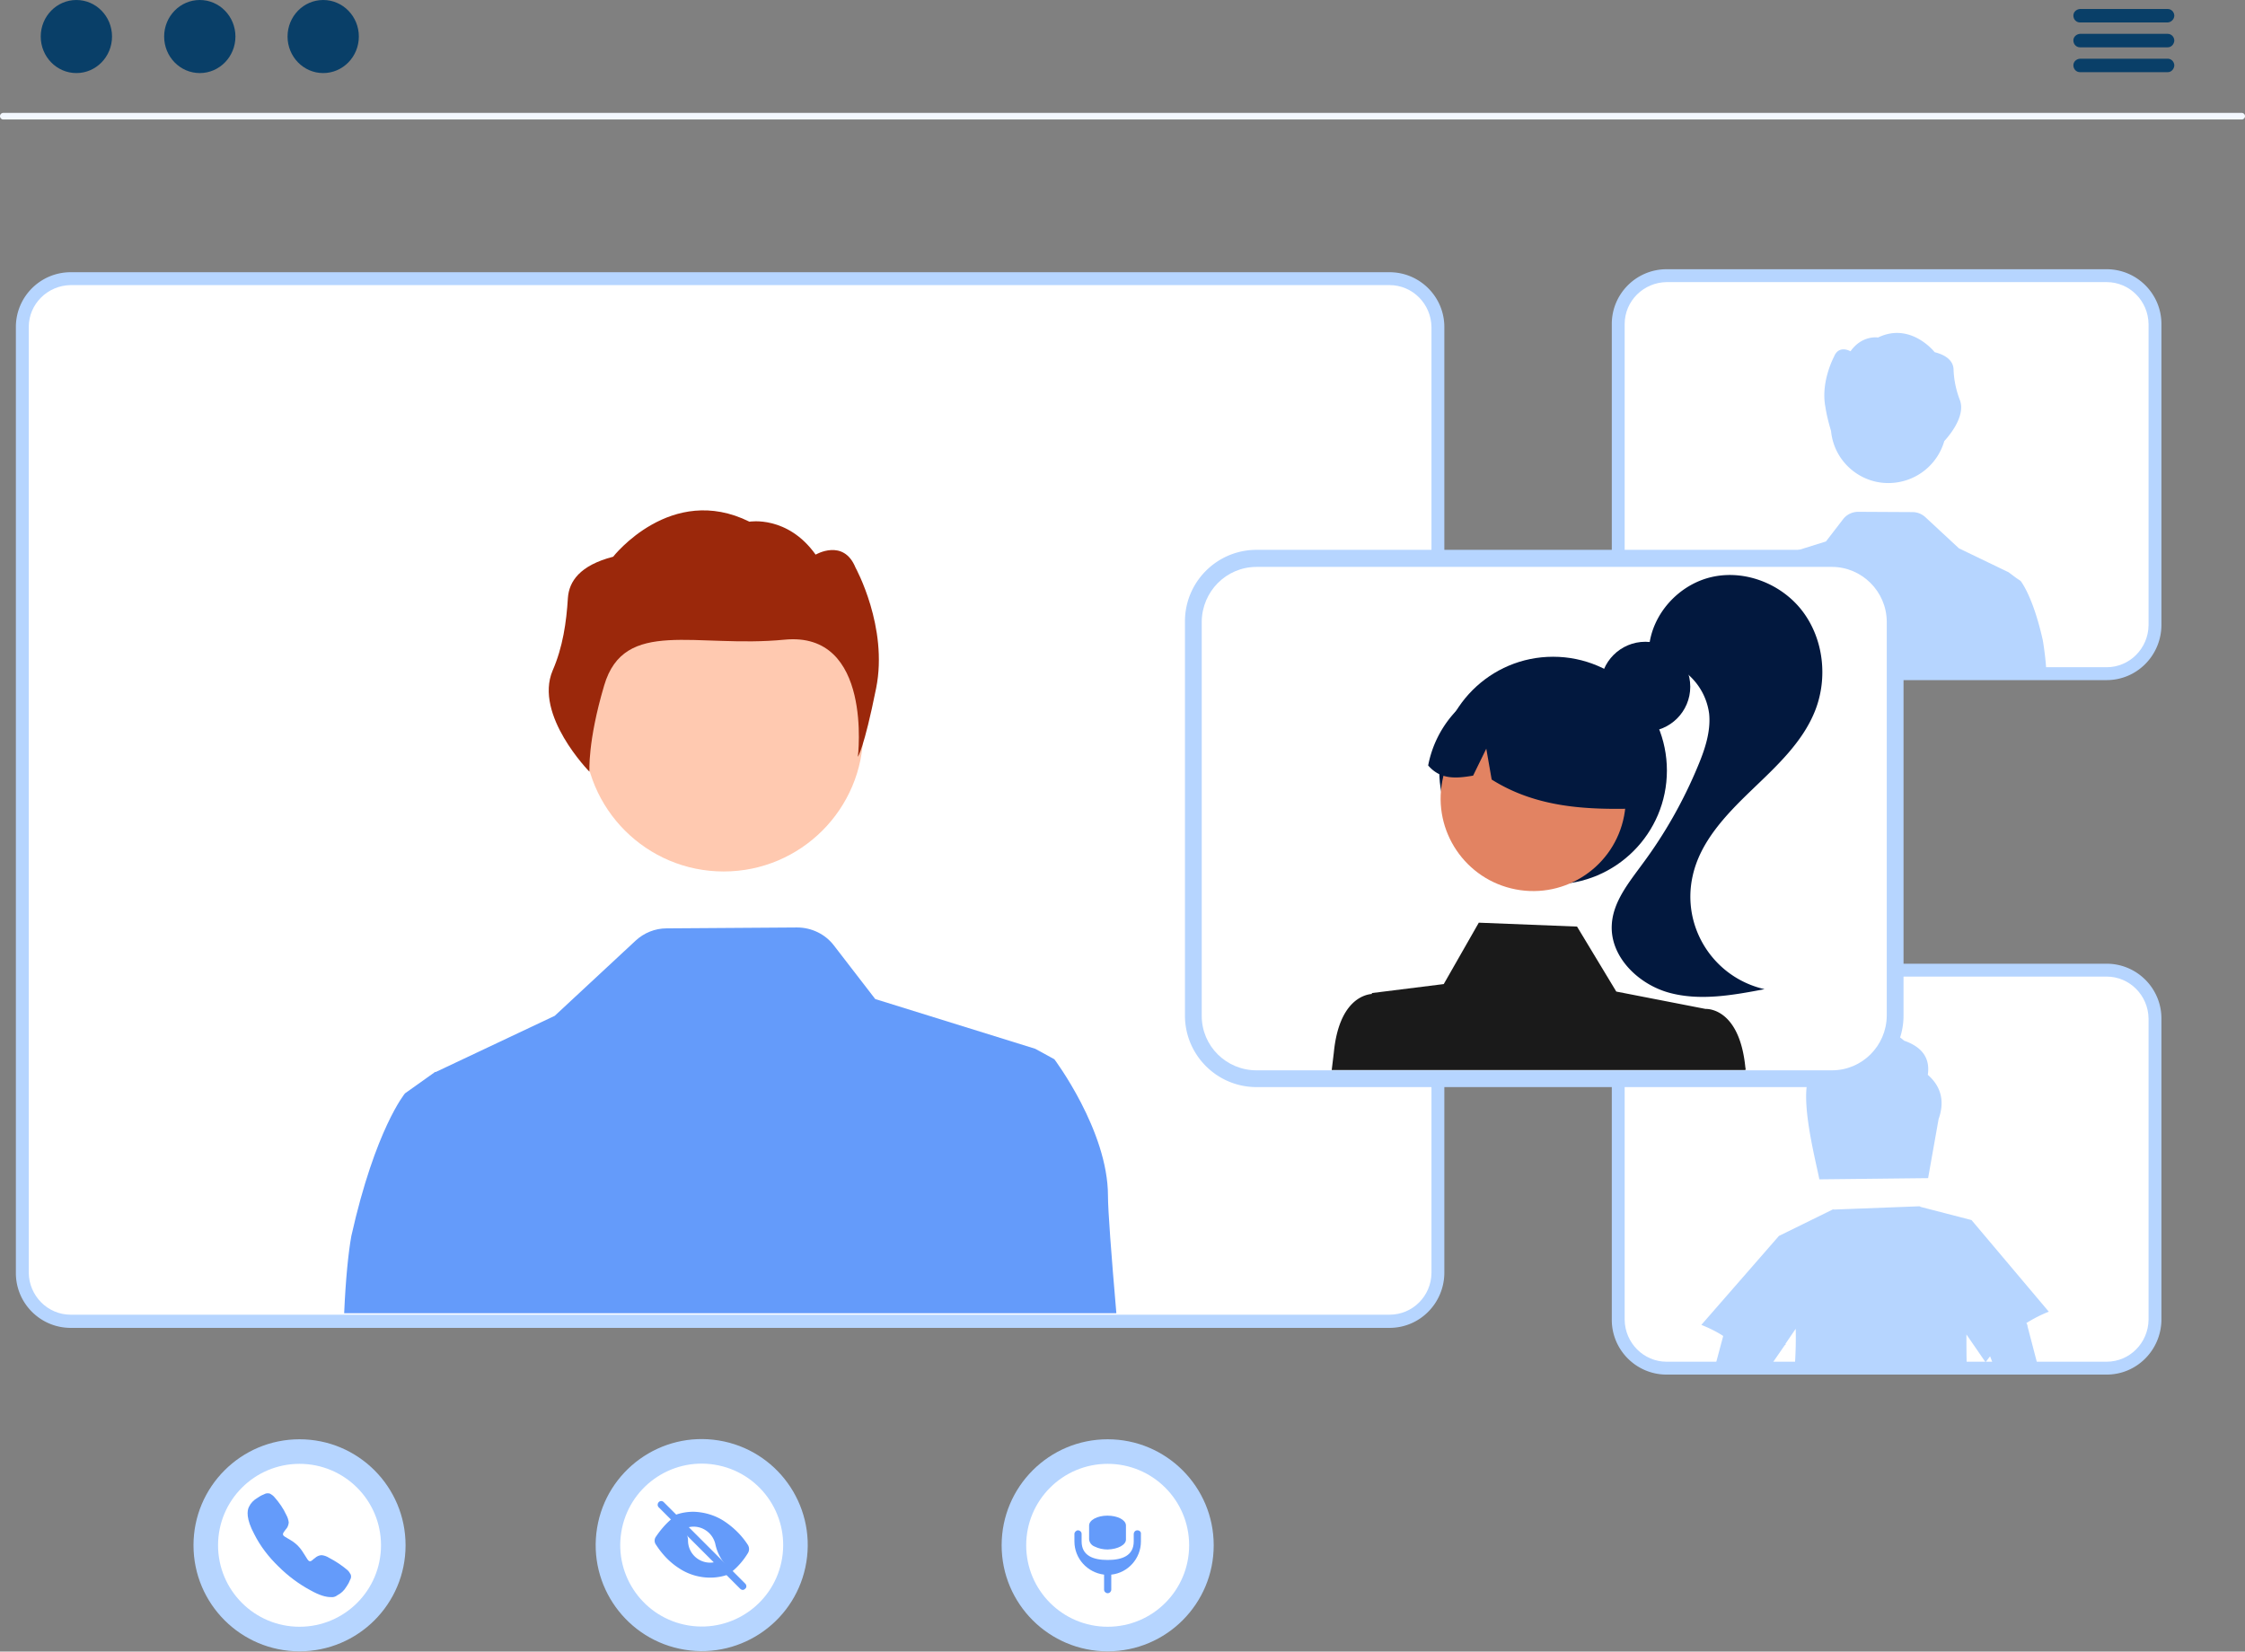 <svg xmlns="http://www.w3.org/2000/svg" xmlns:xlink="http://www.w3.org/1999/xlink" viewBox="0 0 749.5 551.5" xmlns:v="https://vecta.io/nano"><rect x="0" y="0" width="749.5" height="551.5" fill="#808080" stroke="none"/><g fill="#b6d5ff"><path d="M463.9 443.4H23.6c-10.1 0-18.3-8.2-18.3-18.3V109.2c0-10.1 8.2-18.3 18.3-18.3h440.3c10.1 0 18.3 8.2 18.3 18.3v315.9c-.1 10.1-8.2 18.3-18.3 18.3zM23.6 100.5a8.71 8.71 0 0 0-8.7 8.7v315.9a8.71 8.71 0 0 0 8.7 8.7h440.3a8.71 8.71 0 0 0 8.7-8.7V109.2a8.71 8.71 0 0 0-8.7-8.7H23.6z"/><circle cx="234.4" cy="516" r="35.4" transform="matrix(.16 -.987 .987 .16 -312.528 664.724)"/></g><circle transform="matrix(.16 -.987 .987 .16 -312.528 664.724)" cx="234.4" cy="516" r="27.2" fill="#fff"/><g fill="#649bfa"><path d="M248 530.9c-.3 0-.6-.1-.9-.4l-27.2-27.2c-.5-.5-.4-1.3 0-1.7.5-.5 1.2-.5 1.7 0l27.2 27.2c.5.5.5 1.3 0 1.7-.2.2-.5.4-.8.4h0z"/><path d="M249.7 518.6a2.62 2.62 0 0 0 0-2.7c-2-3.1-4.6-5.7-7.7-7.8s-6.8-3.2-10.5-3.3c-1.9 0-3.8.3-5.6.9-.2.1-.2.2-.2.4 0 0 0 .1.1.1l3.7 3.7c.1.1.2.1.3.1 4-1 8 1.5 9 5.5h0c.6 3 2.1 5.7 4.2 7.9l1.2 1.2c.1.1.3.1.4 0 2-1.7 3.7-3.7 5.1-6zm-12.6 3.2c-4.1 0-7.4-3.3-7.4-7.4 0-1.3-.5-2.6-1.4-3.5l-3.7-3.7c-.1-.1-.3-.1-.4 0-2 1.7-3.7 3.7-5.2 5.9a2.25 2.25 0 0 0 0 2.7c2 3.1 4.5 5.8 7.6 7.8 3.1 2.1 6.8 3.2 10.5 3.2 1.9 0 3.8-.3 5.6-.9.2-.1.3-.2.2-.4 0 0 0-.1-.1-.1l-3.7-3.7c-.1-.1-.2-.1-.3-.1-.6.1-1.1.2-1.7.2z"/></g><circle cx="100" cy="516" r="35.4" fill="#b6d5ff"/><circle cx="100" cy="516" r="27.2" fill="#fff"/><path d="M110.4 533.3c-1.5 0-3.6-.5-6.8-2.3-3.9-2.1-7.5-4.8-10.7-8-3.2-3.1-6-6.7-8-10.7-2.8-5.2-2.4-7.9-1.8-9.1.6-1.3 1.6-2.3 2.8-3 .7-.5 1.4-.9 2.2-1.2.1 0 .1-.1.2-.1.5-.3 1.1-.3 1.7-.2.6.3 1.2.7 1.6 1.2 1.6 1.8 3 3.8 4 6 .4.7.7 1.6.8 2.5-.1.9-.4 1.7-1 2.3-.1.1-.2.3-.3.4-.6.8-.7 1-.6 1.4.2.8 2.8 1.5 4.9 3.6s3.1 5 3.9 5.2c.4.1.6 0 1.4-.7.1-.1.2-.2.4-.3.6-.6 1.5-1 2.3-1h0c.9.1 1.7.4 2.5.9 2.1 1.1 4.1 2.4 6 4 .5.4.9 1 1.2 1.6.2.6.1 1.2-.2 1.7 0 .1-.1.1-.1.2-.3.8-.7 1.5-1.2 2.2-.7 1.2-1.8 2.2-3 2.8-.6.5-1.4.7-2.2.6z" fill="#649bfa"/><circle cx="369.8" cy="516" r="35.4" fill="#b6d5ff"/><circle cx="369.8" cy="516" r="27.2" fill="#fff"/><path d="M379.7 511c-.7 0-1.2.6-1.2 1.2v2.5c0 4.8-3.9 6.2-8.7 6.2s-8.7-1.4-8.7-6.2v-2.5c0-.7-.6-1.2-1.2-1.2s-1.2.6-1.2 1.2v2.5c0 5.7 4.3 10.4 9.9 11.1v5c0 .7.6 1.2 1.2 1.2h0c.7 0 1.2-.6 1.2-1.2v-5c5.6-.6 9.9-5.4 9.9-11.1v-2.5c.1-.7-.5-1.2-1.2-1.2zm-9.9 6.4c-1.5 0-3-.3-4.4-1-1-.4-1.7-1.3-1.8-2.4v-4.6c0-1.8 2.7-3.3 6.1-3.3h0c3.4 0 6.1 1.4 6.2 3.2v.1 4.6c.1 1.8-2.6 3.3-6.1 3.4z" fill="#649bfa"/><path d="M463.9 439H23.6c-7.7 0-13.9-6.3-14-14V109.2c0-7.7 6.3-13.9 14-14h440.3c7.7 0 13.9 6.3 14 14v315.9c-.1 7.7-6.3 13.9-14 13.9z" fill="#fff"/><circle cx="241.6" cy="244.4" r="46.6" fill="#ffc9b0"/><path d="M189.6 199.6c.4-5.4 3.9-10.8 15.1-13.7 0 0 19.3-24.7 45.5-11.7 0 0 12.7-2.2 22.1 11 0 0 9.3-5.5 13.3 4.3 0 0 11 19.9 6.9 40.3s-6.1 22.9-6.1 22.9 5.1-42-24.5-39.1-53.5-7.5-60.2 15.3c-5.6 18.9-4.9 28.8-4.9 28.8s-18.6-18.9-12.3-33.8c3.4-7.8 4.6-16.1 5.1-24.3z" fill="#9b280b"/><path d="M114.9 438.5h257.8c-1.7-19.7-2.8-34.3-2.8-39.2 0-21.8-17.9-45.6-17.9-45.6l-6.4-3.5-53.4-16.6-13.8-17.9c-2.9-3.8-7.5-6-12.3-6l-43.6.3c-3.8 0-7.5 1.5-10.3 4.1l-27 25.1-39.8 18.8-.1-.1-.4.3-5.9 4.2-3.8 2.7s-9.9 11.9-17.9 47.6c-1 5.5-1.9 14.4-2.4 25.8z" fill="#649bfa"/><path d="M748.4 39.9H1.1A1.11 1.11 0 0 1 0 38.8a1.11 1.11 0 0 1 1.1-1.1h747.3a1.11 1.11 0 0 1 1.1 1.1 1.11 1.11 0 0 1-1.1 1.1z" fill="#f3f8ff"/><g fill="#093f68"><ellipse cx="25.5" cy="12.2" rx="11.9" ry="12.2"/><ellipse cx="66.7" cy="12.2" rx="11.9" ry="12.2"/><ellipse cx="107.9" cy="12.2" rx="11.9" ry="12.2"/><path d="M723.7 7.5h-29.3c-1.2 0-2.2-1-2.2-2.3 0-1.2 1-2.1 2.2-2.2h29.3c1.2 0 2.2 1 2.2 2.3-.1 1.2-1 2.1-2.2 2.2z"/><use xlink:href="#B"/><use xlink:href="#B" y="8.3"/></g><path d="M703.3 459H556.4c-10.1 0-18.3-8.2-18.3-18.3V340.1c0-10.1 8.2-18.3 18.3-18.3h146.9c10.1 0 18.3 8.2 18.3 18.3v100.6c-.1 10.1-8.2 18.3-18.3 18.3zM556.4 331.4a8.71 8.71 0 0 0-8.7 8.7v100.6a8.71 8.71 0 0 0 8.7 8.7h146.9a8.71 8.71 0 0 0 8.7-8.7V340.1a8.71 8.71 0 0 0-8.7-8.7H556.4z" fill="#b6d5ff"/><path d="M703.3 454.7H556.4c-7.7 0-13.9-6.3-14-14V340.1c0-7.7 6.3-13.9 14-14h146.9c7.7 0 13.9 6.3 14 14v100.6c-.1 7.7-6.3 14-14 14z" fill="#fff"/><path d="M643.6 358.9c.8-5.3-1.6-9.2-7.9-11.4-6.3-5.5-15.7-6.8-21.3 2-4.7-.3-8.8 3.2-9.3 7.9-5.2 6 .6 28 2.3 36.4l9.1-.1 18.1-.2 9.1-.1 3.5-19.7c2-5.6 1.1-10.7-3.6-14.8zm32.9 82.9c2.4-1.5 4.9-2.8 7.5-3.8l-25.8-30.6-17-4.4a.76.76 0 0 0-.4-.2l-28.7 1.1-.1-.1-18.1 8.9-25.9 29.7c2.5 1 5 2.2 7.3 3.7l-2.7 10.1H591l4.9-7.1h.2v-.4l3.4-5c.1 4 0 8.2-.3 12.5h57.4c-.1-3.6-.1-7.1-.1-10.6l6.4 9.3c.5-.7 1-1.4 1.5-2l1.3 3.4h14.7l-3.5-13.4c0-.5-.2-.8-.4-1.1zm26.8-214.7H556.4c-10.1 0-18.3-8.2-18.3-18.3V108.2c0-10.1 8.2-18.3 18.3-18.3h146.9c10.1 0 18.3 8.2 18.3 18.3v100.6c-.1 10.1-8.2 18.3-18.3 18.3zM556.4 99.5a8.71 8.71 0 0 0-8.7 8.7v100.6a8.71 8.71 0 0 0 8.7 8.7h146.9a8.71 8.71 0 0 0 8.7-8.7V108.2a8.71 8.71 0 0 0-8.7-8.7H556.4z" fill="#b6d5ff"/><path d="M703.3 222.8H556.4c-7.7 0-13.9-6.3-14-14V108.2c0-7.7 6.3-13.9 14-14h146.9c7.7 0 13.9 6.3 14 14v100.6c-.1 7.7-6.3 14-14 14z" fill="#fff"/><g fill="#b6d5ff"><path d="M611.3 143.9c1 10.6 10.5 18.4 21.1 17.3a19.4 19.4 0 0 0 16.7-13.9c.6-.7 7.6-8.1 5.1-14-1.2-3.2-1.9-6.6-2-10-.1-2.2-1.6-4.5-6.3-5.7 0 0-8-10.2-18.9-4.9 0 0-5.3-.9-9.2 4.6 0 0-3.9-2.3-5.5 1.8 0 0-4.5 8.3-2.9 16.7.4 2.7 1.1 5.4 1.9 8.1zm70.7 69.9c-3.3-14.8-7.4-19.8-7.4-19.8l-1.6-1.1-2.4-1.8-.2-.1h0l-16.4-7.9-11.2-10.4c-1.2-1.1-2.7-1.7-4.3-1.7l-18.1-.1c-2 0-3.9.9-5.1 2.5l-5.7 7.4-22.1 6.9-2.7 1.5s-7.4 9.9-7.4 18.9c0 2.1-.5 8.1-1.2 16.3h107c-.2-3.5-.6-7-1.2-10.6z"/><path d="M611.6 363H419.5c-13.2 0-23.9-10.7-23.9-23.9V207.5c0-13.2 10.7-23.9 23.9-23.9h192.1c13.2 0 23.9 10.7 23.9 23.9v131.6c0 13.2-10.7 23.9-23.9 23.9zM419.5 196.2a11.29 11.29 0 0 0-11.3 11.3v131.6a11.29 11.29 0 0 0 11.3 11.3h192.1a11.29 11.29 0 0 0 11.3-11.3V207.5a11.29 11.29 0 0 0-11.3-11.3H419.5z"/></g><path d="M611.6 189.3H419.5c-10.1 0-18.2 8.2-18.3 18.3v131.6c0 10.1 8.2 18.2 18.3 18.2h192.1c10.1 0 18.2-8.2 18.3-18.2V207.5c-.1-10-8.3-18.2-18.3-18.2z" fill="#fff"/><g fill="#02183e"><circle cx="549.3" cy="229.3" r="15"/><circle cx="518.5" cy="257.3" r="38"/></g><circle transform="matrix(.189 -.982 .982 .189 153.213 718.917)" cx="511.9" cy="266.7" r="30.9" fill="#e28362"/><path d="M500.3 228.2c18.5-6.3 38.6 3.6 44.9 22.1a34.82 34.82 0 0 1 .9 19.7c-16.2.4-33-.2-48.1-9.7l-1.8-10.3-4.4 9c-5.4.9-10.8 1.5-15-3.4 2.4-12.6 11.3-23.1 23.5-27.4zm71.5-35.6c11.2-2.4 23.4 2.6 30.2 11.8s8.2 21.9 4.1 32.6c-4.2 10.9-13.2 19-21.6 27.1s-16.9 17-19.4 28.4c-3.8 17 6.9 33.9 24 37.8-10.5 2-21.5 4-31.8 1.2s-19.8-12-19.2-22.7c.4-7.7 5.7-14.1 10.3-20.4 7.5-10.1 13.7-21.1 18.5-32.7 2.3-5.5 4.3-11.5 3.7-17.4-1.2-9.1-8.2-16.4-17.3-17.9l-2.8-3.9c.9-11.5 10.1-21.5 21.3-23.9z" fill="#02183e"/><path d="M582.7 356.5c-2-20.4-13.3-19.6-13.3-19.6l-29.8-5.8-13.1-21.7-32.8-1.3-11.7 20.5-24 3v.3c-2.4.2-11 2.1-12.7 19.6l-.7 5.8h138.1a1.1 1.1 0 0 0 0-.8z" fill="#1a1a1a"/><defs ><path id="B" d="M723.7 15.8h-29.3c-1.2 0-2.2-1-2.2-2.3 0-1.2 1-2.1 2.2-2.2h29.3c1.2 0 2.2 1 2.2 2.3-.1 1.2-1 2.2-2.2 2.2z"/></defs></svg>